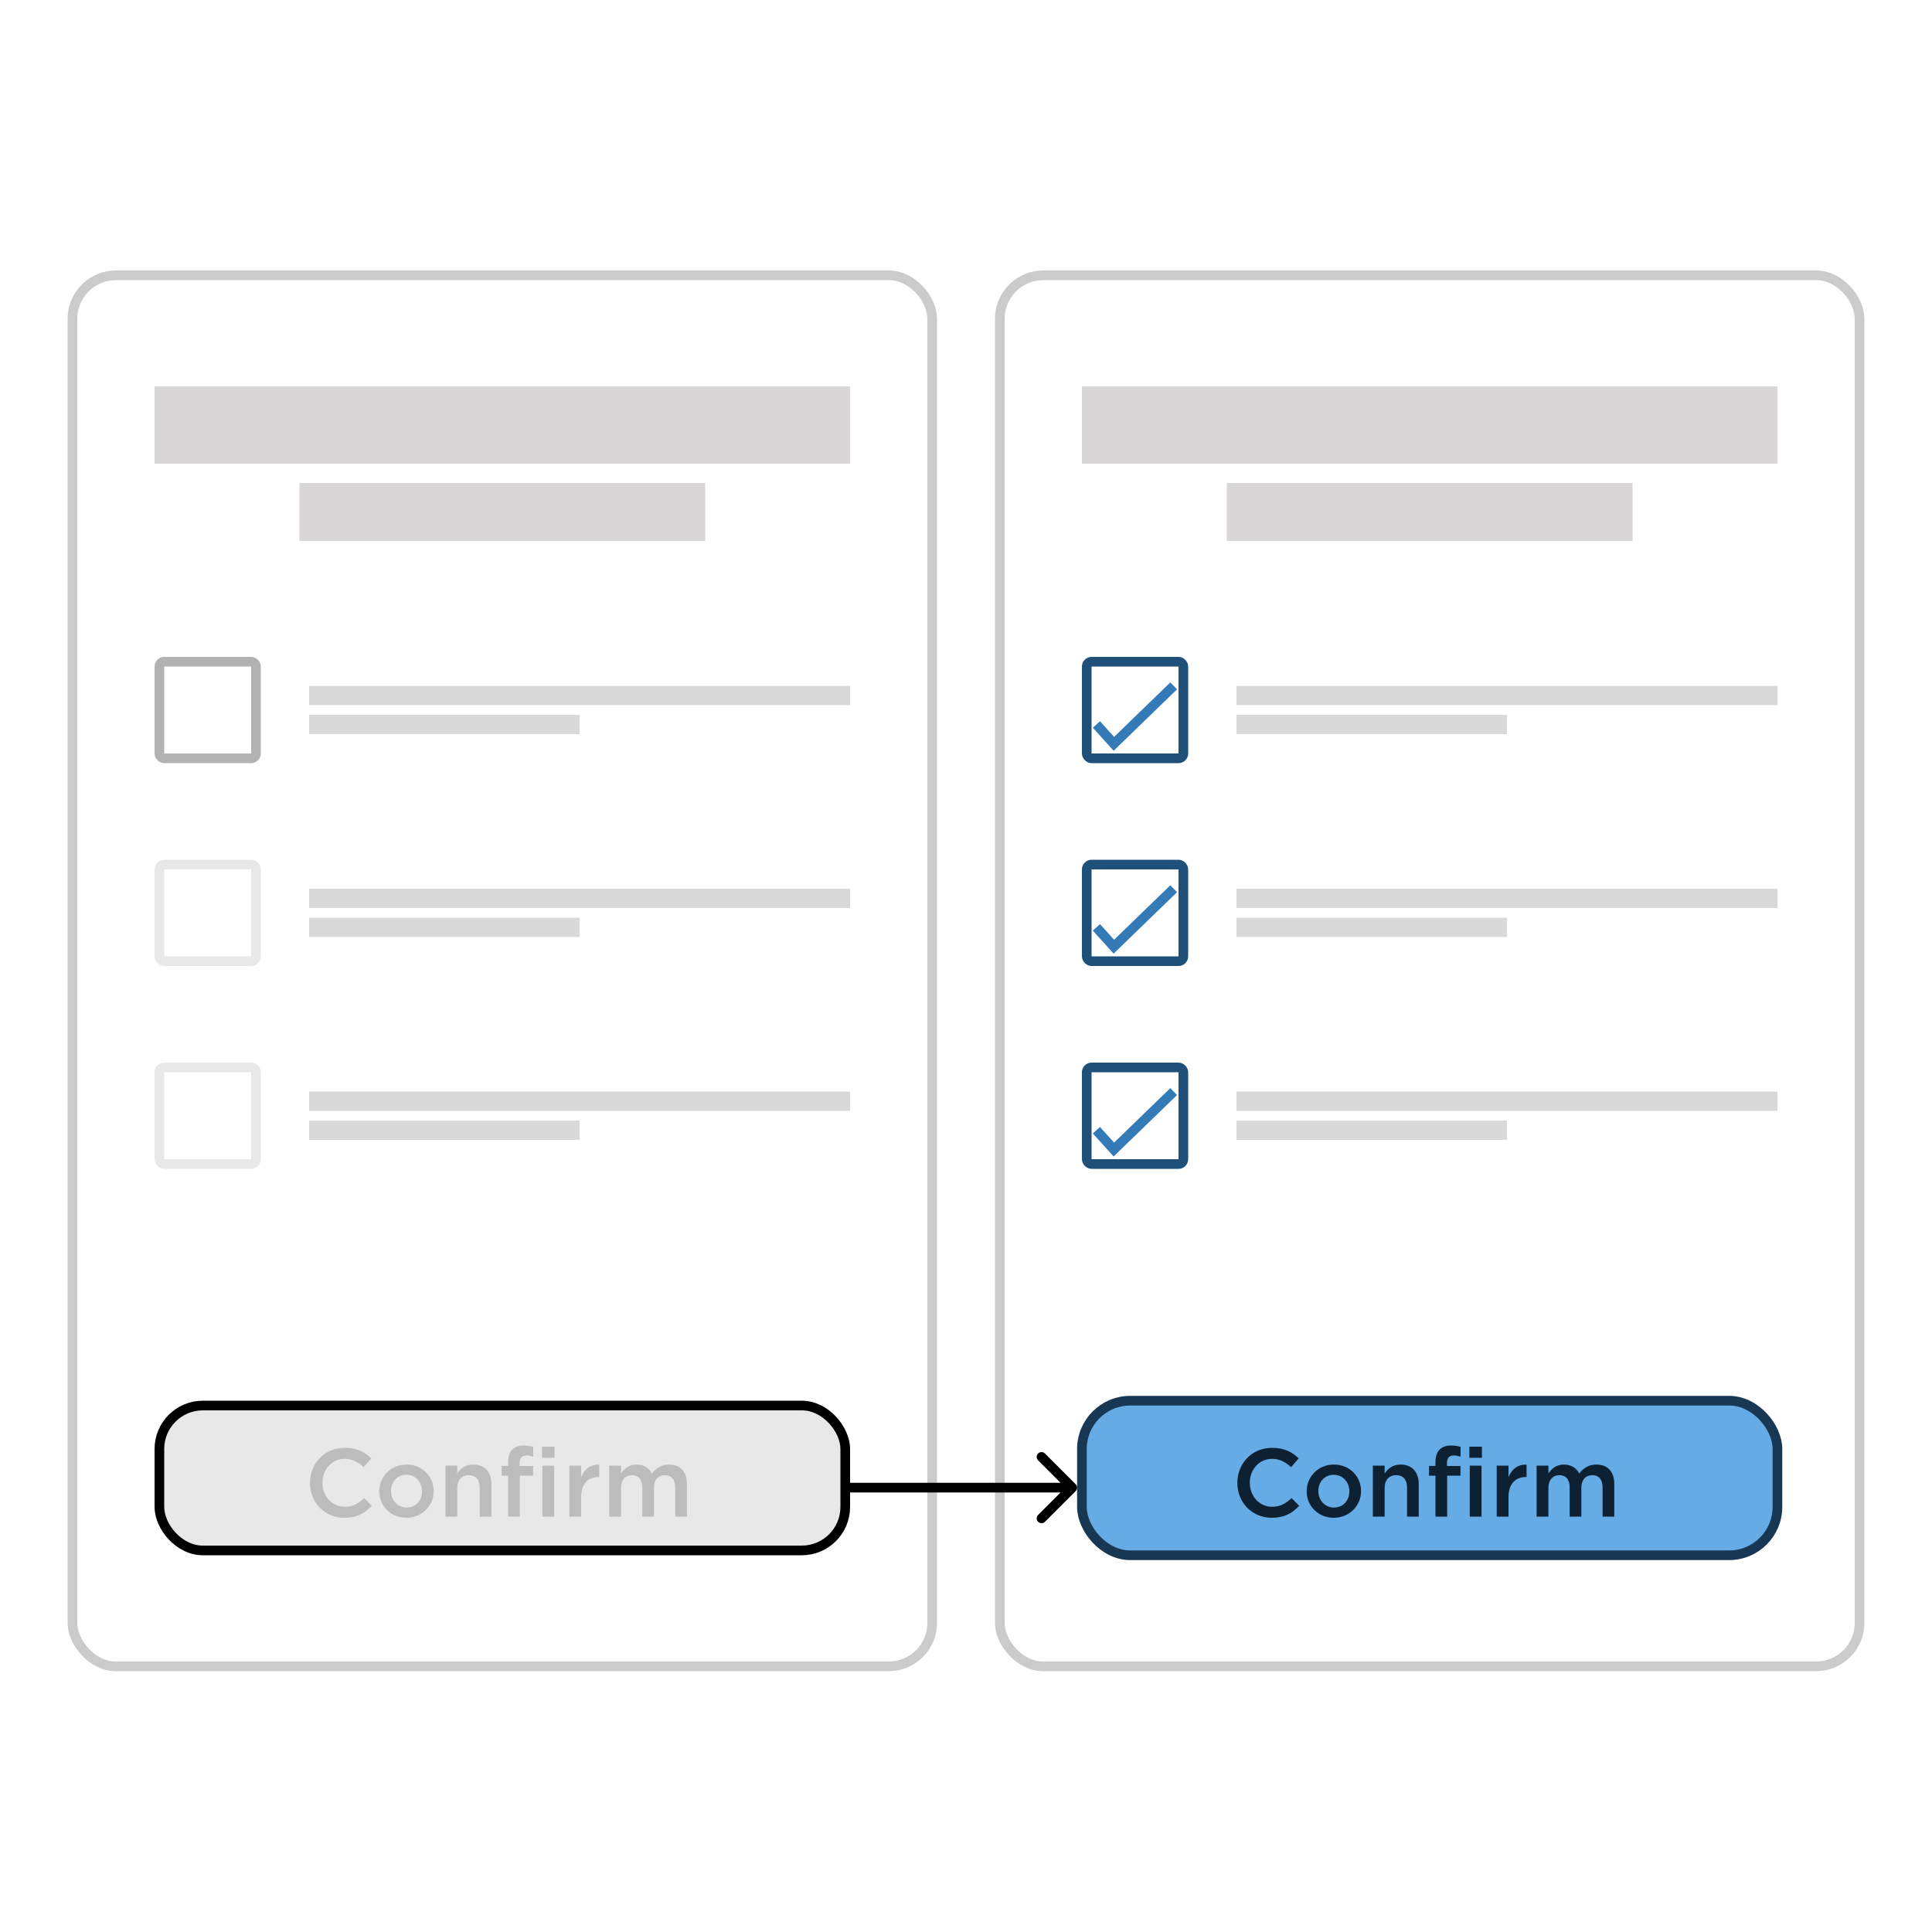 <svg width="200" height="200" viewBox="0 0 200 200" fill="none" xmlns="http://www.w3.org/2000/svg">
<rect width="200" height="200" fill="white"/>
<rect x="7.5" y="28.5" width="89" height="144" rx="4.5" stroke="#CBCBCB"/>
<rect x="16" y="40" width="72" height="8" fill="#D8D6D6"/>
<rect x="31" y="50" width="42" height="6" fill="#D8D6D6"/>
<rect x="16.5" y="68.5" width="10" height="10" rx="0.5" stroke="#B2B2B2"/>
<rect x="32" y="71" width="56" height="2" fill="#D9D9D9"/>
<rect x="32" y="74" width="28" height="2" fill="#D9D9D9"/>
<rect x="16.5" y="89.5" width="10" height="10" rx="0.5" stroke="#E8E8E8"/>
<rect x="32" y="92" width="56" height="2" fill="#D9D9D9"/>
<rect x="32" y="95" width="28" height="2" fill="#D9D9D9"/>
<rect x="16.5" y="110.5" width="10" height="10" rx="0.5" stroke="#E8E8E8"/>
<rect x="32" y="113" width="56" height="2" fill="#D9D9D9"/>
<rect x="32" y="116" width="28" height="2" fill="#D9D9D9"/>
<rect x="16.5" y="145.5" width="71" height="15" rx="4.5" fill="#E8E8E8"/>
<rect x="16.5" y="145.5" width="71" height="15" rx="4.5" stroke="black"/>
<path d="M35.65 157.12C33.61 157.12 32.09 155.53 32.09 153.52V153.5C32.09 151.51 33.58 149.88 35.69 149.88C36.99 149.88 37.77 150.33 38.44 150.97L37.65 151.88C37.08 151.36 36.49 151.02 35.68 151.02C34.36 151.02 33.38 152.11 33.38 153.48V153.5C33.38 154.87 34.35 155.98 35.69 155.98C36.54 155.98 37.1 155.64 37.7 155.08L38.49 155.88C37.78 156.65 36.95 157.12 35.65 157.12ZM42.065 157.12C40.455 157.12 39.265 155.89 39.265 154.39V154.37C39.265 152.86 40.465 151.61 42.085 151.61C43.715 151.61 44.895 152.84 44.895 154.35V154.37C44.895 155.86 43.695 157.12 42.065 157.12ZM42.085 156.06C43.075 156.06 43.685 155.3 43.685 154.39V154.37C43.685 153.44 43.015 152.67 42.065 152.67C41.095 152.67 40.475 153.43 40.475 154.35V154.37C40.475 155.29 41.155 156.06 42.085 156.06ZM46.117 157V151.72H47.337V152.53C47.687 152.04 48.157 151.61 48.987 151.61C50.187 151.61 50.867 152.4 50.867 153.63V157H49.657V154C49.657 153.17 49.247 152.71 48.527 152.71C47.817 152.71 47.337 153.19 47.337 154.02V157H46.117ZM52.598 157V152.76H51.928V151.75H52.598V151.36C52.598 150.78 52.738 150.35 53.028 150.06C53.308 149.78 53.698 149.64 54.208 149.64C54.638 149.64 54.928 149.7 55.198 149.78V150.8C54.958 150.72 54.758 150.67 54.488 150.67C54.018 150.67 53.788 150.94 53.788 151.47V151.76H55.188V152.76H53.808V157H52.598ZM56.148 157V151.72H57.368V157H56.148ZM56.108 150.91V149.76H57.408V150.91H56.108ZM58.94 157V151.72H60.16V152.91C60.489 152.11 61.099 151.58 62.029 151.62V152.9H61.959C60.889 152.9 60.16 153.59 60.16 154.99V157H58.94ZM63.07 157V151.72H64.29V152.52C64.63 152.05 65.09 151.61 65.9 151.61C66.66 151.61 67.2 151.98 67.48 152.54C67.91 151.98 68.46 151.61 69.26 151.61C70.42 151.61 71.11 152.34 71.11 153.63V157H69.9V154C69.9 153.16 69.51 152.71 68.83 152.71C68.16 152.71 67.7 153.17 67.7 154.02V157H66.49V153.99C66.49 153.16 66.1 152.71 65.42 152.71C64.74 152.71 64.29 153.21 64.29 154.02V157H63.07Z" fill="#BCBCBC"/>
<rect x="103.5" y="28.5" width="89" height="144" rx="4.5" stroke="#CBCBCB"/>
<rect x="112" y="40" width="72" height="8" fill="#D8D6D6"/>
<rect x="127" y="50" width="42" height="6" fill="#D8D6D6"/>
<rect x="112.5" y="68.5" width="10" height="10" rx="0.5" stroke="#1F507A"/>
<path d="M113.5 75L115.306 77L121.5 71" stroke="#337AB7"/>
<rect x="128" y="71" width="56" height="2" fill="#D9D9D9"/>
<rect x="128" y="74" width="28" height="2" fill="#D9D9D9"/>
<rect x="112.5" y="89.5" width="10" height="10" rx="0.5" stroke="#1F507A"/>
<path d="M113.5 96L115.306 98L121.5 92" stroke="#337AB7"/>
<rect x="128" y="92" width="56" height="2" fill="#D9D9D9"/>
<rect x="128" y="95" width="28" height="2" fill="#D9D9D9"/>
<rect x="112.5" y="110.5" width="10" height="10" rx="0.5" stroke="#1F507A"/>
<path d="M113.5 117L115.306 119L121.5 113" stroke="#337AB7"/>
<rect x="128" y="113" width="56" height="2" fill="#D9D9D9"/>
<rect x="128" y="116" width="28" height="2" fill="#D9D9D9"/>
<rect x="112" y="145" width="72" height="16" rx="5" fill="#65ABE6"/>
<rect x="112" y="145" width="72" height="16" rx="5" stroke="#173753"/>
<path d="M131.65 157.12C129.61 157.12 128.09 155.53 128.09 153.52V153.5C128.09 151.51 129.58 149.88 131.69 149.88C132.99 149.88 133.77 150.33 134.44 150.97L133.65 151.88C133.08 151.36 132.49 151.02 131.68 151.02C130.36 151.02 129.38 152.11 129.38 153.48V153.5C129.38 154.87 130.35 155.98 131.69 155.98C132.54 155.98 133.1 155.64 133.7 155.08L134.49 155.88C133.78 156.65 132.95 157.12 131.65 157.12ZM138.065 157.12C136.455 157.12 135.265 155.89 135.265 154.39V154.37C135.265 152.86 136.465 151.61 138.085 151.61C139.715 151.61 140.895 152.84 140.895 154.35V154.37C140.895 155.86 139.695 157.12 138.065 157.12ZM138.085 156.06C139.075 156.06 139.685 155.3 139.685 154.39V154.37C139.685 153.44 139.015 152.67 138.065 152.67C137.095 152.67 136.475 153.43 136.475 154.35V154.37C136.475 155.29 137.155 156.06 138.085 156.06ZM142.117 157V151.72H143.337V152.53C143.687 152.04 144.157 151.61 144.987 151.61C146.187 151.61 146.867 152.4 146.867 153.63V157H145.657V154C145.657 153.17 145.247 152.71 144.527 152.71C143.817 152.71 143.337 153.19 143.337 154.02V157H142.117ZM148.598 157V152.76H147.928V151.75H148.598V151.36C148.598 150.78 148.738 150.35 149.028 150.06C149.308 149.78 149.698 149.64 150.208 149.64C150.638 149.64 150.928 149.7 151.198 149.78V150.8C150.958 150.72 150.758 150.67 150.488 150.67C150.018 150.67 149.788 150.94 149.788 151.47V151.76H151.188V152.76H149.808V157H148.598ZM152.148 157V151.72H153.368V157H152.148ZM152.108 150.91V149.76H153.408V150.91H152.108ZM154.939 157V151.72H156.159V152.91C156.489 152.11 157.099 151.58 158.029 151.62V152.9H157.959C156.889 152.9 156.159 153.59 156.159 154.99V157H154.939ZM159.07 157V151.72H160.29V152.52C160.63 152.05 161.09 151.61 161.9 151.61C162.66 151.61 163.2 151.98 163.48 152.54C163.91 151.98 164.46 151.61 165.26 151.61C166.42 151.61 167.11 152.34 167.11 153.63V157H165.9V154C165.9 153.16 165.51 152.71 164.83 152.71C164.16 152.71 163.7 153.17 163.7 154.02V157H162.49V153.99C162.49 153.16 162.1 152.71 161.42 152.71C160.74 152.71 160.29 153.21 160.29 154.02V157H159.07Z" fill="#0E2132"/>
<path d="M111.354 154.354C111.549 154.158 111.549 153.842 111.354 153.646L108.172 150.464C107.976 150.269 107.66 150.269 107.464 150.464C107.269 150.66 107.269 150.976 107.464 151.172L110.293 154L107.464 156.828C107.269 157.024 107.269 157.34 107.464 157.536C107.66 157.731 107.976 157.731 108.172 157.536L111.354 154.354ZM88 154.5H111V153.5H88V154.5Z" fill="black"/>
</svg>
